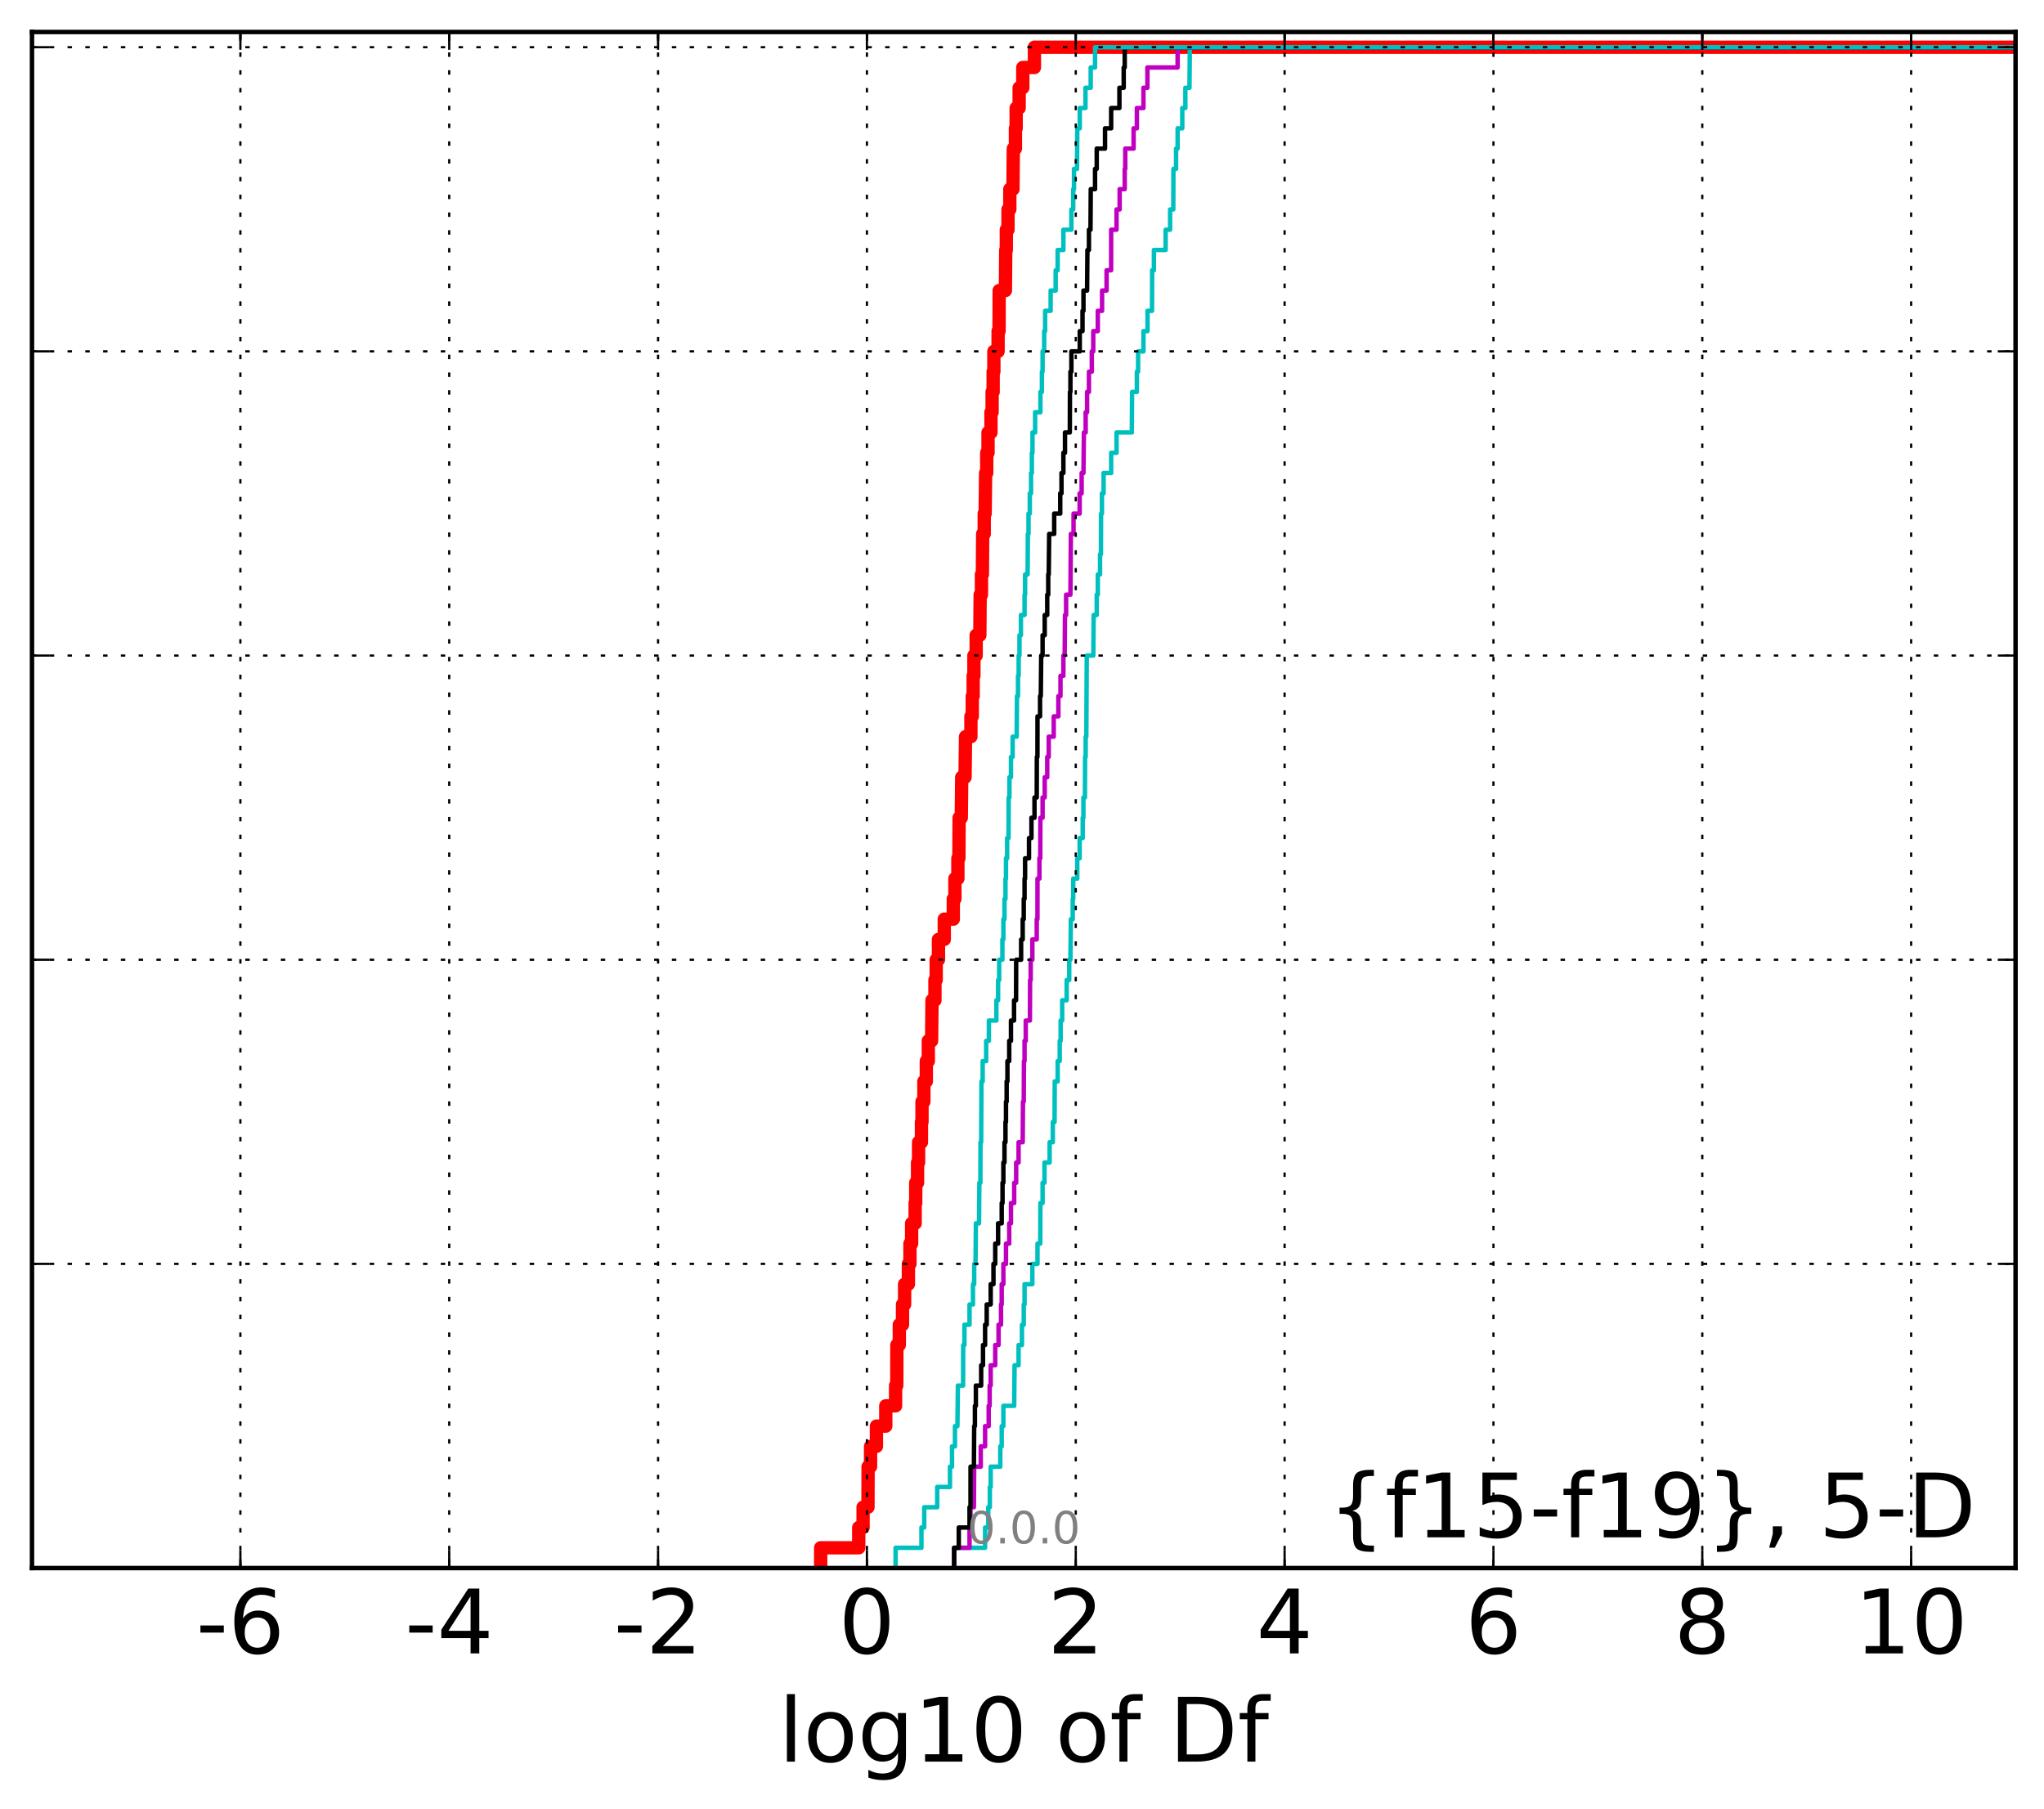 <?xml version="1.0" encoding="utf-8" standalone="no"?>
<!DOCTYPE svg PUBLIC "-//W3C//DTD SVG 1.1//EN"
  "http://www.w3.org/Graphics/SVG/1.1/DTD/svg11.dtd">
<!-- Created with matplotlib (http://matplotlib.org/) -->
<svg height="407pt" version="1.1" viewBox="0 0 460 407" width="460pt" xmlns="http://www.w3.org/2000/svg" xmlns:xlink="http://www.w3.org/1999/xlink">
 <defs>
  <style type="text/css">
*{stroke-linecap:butt;stroke-linejoin:round;stroke-miterlimit:100000;}
  </style>
 </defs>
 <g id="figure_1">
  <g id="patch_1">
   <path d="M 0 407.712 
L 460.8 407.712 
L 460.8 0 
L 0 0 
z
" style="fill:#ffffff;"/>
  </g>
  <g id="axes_1">
   <g id="patch_2">
    <path d="M 7.2 352.8 
L 453.6 352.8 
L 453.6 7.2 
L 7.2 7.2 
z
" style="fill:#ffffff;"/>
   </g>
   <g id="line2d_1">
    <path clip-path="url(#pda84a7d200)" d="M 184.692 352.8 
L 184.692 348.238 
L 193.257 348.238 
L 193.257 343.675 
L 194.235 343.675 
L 194.235 339.113 
L 195.334 339.113 
L 195.366 329.988 
L 195.919 329.988 
L 195.919 325.426 
L 197.239 325.426 
L 197.239 320.863 
L 199.344 320.863 
L 199.344 316.301 
L 201.551 316.301 
L 201.551 311.739 
L 201.819 311.739 
L 201.843 302.614 
L 202.387 302.614 
L 202.387 298.051 
L 203.111 298.051 
L 203.111 293.489 
L 203.581 293.489 
L 203.581 288.927 
L 204.434 288.927 
L 204.434 284.364 
L 204.783 284.364 
L 204.783 279.802 
L 205.159 279.802 
L 205.159 275.24 
L 205.951 275.24 
L 205.951 270.677 
L 206.082 270.677 
L 206.082 266.115 
L 206.495 266.115 
L 206.495 261.552 
L 206.727 261.552 
L 206.727 256.99 
L 207.369 256.99 
L 207.369 252.428 
L 207.498 252.428 
L 207.498 247.865 
L 207.917 247.865 
L 207.917 243.303 
L 208.467 243.303 
L 208.467 238.741 
L 208.916 238.741 
L 208.916 234.178 
L 209.659 234.178 
L 209.744 225.053 
L 210.41 225.053 
L 210.41 220.491 
L 210.689 220.491 
L 210.689 215.929 
L 211.201 215.929 
L 211.201 211.366 
L 212.506 211.366 
L 212.506 206.804 
L 214.54 206.804 
L 214.54 202.242 
L 214.901 202.242 
L 214.901 197.679 
L 215.571 197.679 
L 215.571 193.117 
L 215.798 193.117 
L 215.845 183.992 
L 216.338 183.992 
L 216.434 174.867 
L 217.183 174.867 
L 217.294 165.743 
L 218.505 165.743 
L 218.505 161.18 
L 218.808 161.18 
L 218.808 156.618 
L 219.009 156.618 
L 219.009 152.055 
L 219.178 152.055 
L 219.178 147.493 
L 219.685 147.493 
L 219.685 142.931 
L 220.511 142.931 
L 220.586 133.806 
L 220.877 133.806 
L 220.877 129.244 
L 221.085 129.244 
L 221.151 120.119 
L 221.499 120.119 
L 221.499 115.556 
L 221.707 115.556 
L 221.813 106.432 
L 222.06 106.432 
L 222.06 101.869 
L 222.356 101.869 
L 222.356 97.307 
L 223.013 97.307 
L 223.013 92.745 
L 223.272 92.745 
L 223.272 88.182 
L 223.507 88.182 
L 223.507 83.62 
L 223.669 83.62 
L 223.669 79.057 
L 224.621 79.057 
L 224.621 74.495 
L 224.839 74.495 
L 224.864 65.37 
L 226.262 65.37 
L 226.345 56.246 
L 226.47 56.246 
L 226.47 51.683 
L 226.848 51.683 
L 226.848 47.121 
L 227.257 47.121 
L 227.257 42.558 
L 227.965 42.558 
L 228.047 33.434 
L 228.518 33.434 
L 228.518 28.871 
L 228.684 28.871 
L 228.684 24.309 
L 229.359 24.309 
L 229.359 19.747 
L 230.179 19.747 
L 230.179 15.184 
L 232.798 15.184 
L 232.798 10.622 
L 232.798 10.622 
L 453.6 10.622 
L 453.6 10.622 
" style="fill:none;stroke:#ff0000;stroke-linecap:square;stroke-width:3.0;"/>
   </g>
   <g id="line2d_2">
    <path clip-path="url(#pda84a7d200)" d="M 214.728 352.8 
L 214.728 348.238 
L 221.695 348.238 
L 221.695 343.675 
L 222.405 343.675 
L 222.405 339.113 
L 222.761 339.113 
L 222.761 334.55 
L 222.955 334.55 
L 222.955 329.988 
L 225.114 329.988 
L 225.114 325.426 
L 225.434 325.426 
L 225.434 320.863 
L 225.809 320.863 
L 225.809 316.301 
L 228.242 316.301 
L 228.327 307.176 
L 229.231 307.176 
L 229.231 302.614 
L 229.986 302.614 
L 229.986 298.051 
L 230.394 298.051 
L 230.394 293.489 
L 230.574 293.489 
L 230.574 288.927 
L 232.33 288.927 
L 232.33 284.364 
L 233.487 284.364 
L 233.487 279.802 
L 234.111 279.802 
L 234.137 270.677 
L 234.634 270.677 
L 234.634 266.115 
L 235.062 266.115 
L 235.062 261.552 
L 236.218 261.552 
L 236.218 256.99 
L 236.936 256.99 
L 236.936 252.428 
L 237.329 252.428 
L 237.365 243.303 
L 238.028 243.303 
L 238.028 238.741 
L 238.488 238.741 
L 238.488 234.178 
L 238.696 234.178 
L 238.696 229.616 
L 239.041 229.616 
L 239.041 225.053 
L 240.055 225.053 
L 240.055 220.491 
L 240.626 220.491 
L 240.626 215.929 
L 240.899 215.929 
L 241.002 206.804 
L 241.418 206.804 
L 241.418 202.242 
L 241.531 202.242 
L 241.531 197.679 
L 242.436 197.679 
L 242.436 193.117 
L 242.973 193.117 
L 242.973 188.554 
L 243.664 188.554 
L 243.664 183.992 
L 243.818 183.992 
L 243.818 179.43 
L 244.163 179.43 
L 244.197 170.305 
L 244.328 170.305 
L 244.328 165.743 
L 244.477 165.743 
L 244.574 147.493 
L 246.053 147.493 
L 246.128 138.368 
L 246.815 138.368 
L 246.815 133.806 
L 247.059 133.806 
L 247.059 129.244 
L 247.562 129.244 
L 247.562 124.681 
L 247.764 124.681 
L 247.792 115.556 
L 247.993 115.556 
L 247.993 110.994 
L 248.364 110.994 
L 248.364 106.432 
L 250.065 106.432 
L 250.065 101.869 
L 251.278 101.869 
L 251.278 97.307 
L 254.712 97.307 
L 254.771 88.182 
L 255.85 88.182 
L 255.85 83.62 
L 256.128 83.62 
L 256.128 79.057 
L 257.332 79.057 
L 257.332 74.495 
L 258.25 74.495 
L 258.25 69.933 
L 259.262 69.933 
L 259.295 60.808 
L 259.683 60.808 
L 259.683 56.246 
L 262.325 56.246 
L 262.325 51.683 
L 263.332 51.683 
L 263.332 47.121 
L 264.044 47.121 
L 264.078 37.996 
L 264.671 37.996 
L 264.671 33.434 
L 265.024 33.434 
L 265.024 28.871 
L 266.068 28.871 
L 266.068 24.309 
L 266.767 24.309 
L 266.767 19.747 
L 267.688 19.747 
L 267.773 10.622 
L 267.773 10.622 
L 453.6 10.622 
L 453.6 10.622 
" style="fill:none;stroke:#00bfbf;stroke-linecap:square;"/>
   </g>
   <g id="line2d_3">
    <path clip-path="url(#pda84a7d200)" d="M 214.728 352.8 
L 214.728 348.238 
L 218.192 348.238 
L 218.192 343.675 
L 218.411 343.675 
L 218.411 339.113 
L 219.175 339.113 
L 219.241 329.988 
L 220.718 329.988 
L 220.718 325.426 
L 221.695 325.426 
L 221.695 320.863 
L 222.502 320.863 
L 222.502 316.301 
L 222.72 316.301 
L 222.72 311.739 
L 222.955 311.739 
L 222.955 307.176 
L 223.975 307.176 
L 223.975 302.614 
L 224.723 302.614 
L 224.723 298.051 
L 225.277 298.051 
L 225.277 293.489 
L 225.434 293.489 
L 225.434 288.927 
L 225.809 288.927 
L 225.809 284.364 
L 226.397 284.364 
L 226.397 279.802 
L 227.124 279.802 
L 227.124 275.24 
L 227.516 275.24 
L 227.516 270.677 
L 228.242 270.677 
L 228.242 266.115 
L 228.687 266.115 
L 228.687 261.552 
L 229.231 261.552 
L 229.231 256.99 
L 230.159 256.99 
L 230.219 247.865 
L 230.394 247.865 
L 230.436 238.741 
L 230.574 238.741 
L 230.574 234.178 
L 230.843 234.178 
L 230.843 229.616 
L 231.78 229.616 
L 231.817 220.491 
L 231.961 220.491 
L 231.961 215.929 
L 232.33 215.929 
L 232.33 211.366 
L 233.316 211.366 
L 233.316 206.804 
L 233.475 206.804 
L 233.487 197.679 
L 233.92 197.679 
L 233.92 193.117 
L 234.111 193.117 
L 234.137 183.992 
L 234.634 183.992 
L 234.634 179.43 
L 235.112 179.43 
L 235.112 174.867 
L 235.676 174.867 
L 235.676 170.305 
L 236.018 170.305 
L 236.018 165.743 
L 237.143 165.743 
L 237.143 161.18 
L 238.188 161.18 
L 238.188 156.618 
L 238.66 156.618 
L 238.66 152.055 
L 239.314 152.055 
L 239.314 147.493 
L 239.599 147.493 
L 239.676 138.368 
L 239.927 138.368 
L 239.927 133.806 
L 240.899 133.806 
L 241.002 120.119 
L 241.599 120.119 
L 241.599 115.556 
L 242.973 115.556 
L 242.973 110.994 
L 243.423 110.994 
L 243.423 106.432 
L 243.833 106.432 
L 243.934 97.307 
L 244.328 97.307 
L 244.328 92.745 
L 244.648 92.745 
L 244.648 88.182 
L 245.064 88.182 
L 245.064 83.62 
L 245.706 83.62 
L 245.706 79.057 
L 246.037 79.057 
L 246.037 74.495 
L 247.059 74.495 
L 247.059 69.933 
L 248.02 69.933 
L 248.02 65.37 
L 249.035 65.37 
L 249.035 60.808 
L 250.061 60.808 
L 250.065 51.683 
L 251.278 51.683 
L 251.278 47.121 
L 251.973 47.121 
L 251.973 42.558 
L 253.118 42.558 
L 253.118 37.996 
L 253.239 37.996 
L 253.239 33.434 
L 255.116 33.434 
L 255.116 28.871 
L 255.85 28.871 
L 255.85 24.309 
L 257.332 24.309 
L 257.332 19.747 
L 258.221 19.747 
L 258.221 15.184 
L 265.024 15.184 
L 265.024 10.622 
L 265.024 10.622 
L 453.6 10.622 
L 453.6 10.622 
" style="fill:none;stroke:#bf00bf;stroke-linecap:square;"/>
   </g>
   <g id="line2d_4">
    <path clip-path="url(#pda84a7d200)" d="M 214.728 352.8 
L 214.728 348.238 
L 215.77 348.238 
L 215.77 343.675 
L 218.192 343.675 
L 218.192 339.113 
L 218.411 339.113 
L 218.42 329.988 
L 219.175 329.988 
L 219.241 320.863 
L 219.405 320.863 
L 219.405 316.301 
L 219.619 316.301 
L 219.619 311.739 
L 220.809 311.739 
L 220.809 307.176 
L 221.223 307.176 
L 221.223 302.614 
L 221.695 302.614 
L 221.695 298.051 
L 222.058 298.051 
L 222.058 293.489 
L 222.955 293.489 
L 222.955 288.927 
L 223.579 288.927 
L 223.579 284.364 
L 223.975 284.364 
L 223.975 279.802 
L 224.621 279.802 
L 224.621 275.24 
L 225.434 275.24 
L 225.434 270.677 
L 225.62 270.677 
L 225.62 266.115 
L 225.809 266.115 
L 225.809 261.552 
L 226.059 261.552 
L 226.059 256.99 
L 226.281 256.99 
L 226.281 252.428 
L 226.397 252.428 
L 226.397 247.865 
L 226.544 247.865 
L 226.544 243.303 
L 226.722 243.303 
L 226.722 238.741 
L 227.124 238.741 
L 227.124 234.178 
L 227.516 234.178 
L 227.516 229.616 
L 228.208 229.616 
L 228.208 225.053 
L 228.663 225.053 
L 228.687 215.929 
L 229.802 215.929 
L 229.802 211.366 
L 230.159 211.366 
L 230.159 206.804 
L 230.394 206.804 
L 230.394 202.242 
L 230.574 202.242 
L 230.574 197.679 
L 230.694 197.679 
L 230.694 193.117 
L 231.573 193.117 
L 231.573 188.554 
L 232.128 188.554 
L 232.128 183.992 
L 232.81 183.992 
L 232.81 179.43 
L 233.316 179.43 
L 233.34 170.305 
L 233.475 170.305 
L 233.487 161.18 
L 234.063 161.18 
L 234.063 156.618 
L 234.231 156.618 
L 234.321 147.493 
L 234.634 147.493 
L 234.634 142.931 
L 235.112 142.931 
L 235.112 138.368 
L 235.676 138.368 
L 235.676 133.806 
L 235.904 133.806 
L 235.904 129.244 
L 236.018 129.244 
L 236.118 120.119 
L 237.246 120.119 
L 237.246 115.556 
L 238.603 115.556 
L 238.603 110.994 
L 238.889 110.994 
L 238.889 106.432 
L 239.314 106.432 
L 239.314 101.869 
L 239.676 101.869 
L 239.676 97.307 
L 240.761 97.307 
L 240.792 88.182 
L 240.9 88.182 
L 240.9 83.62 
L 241.113 83.62 
L 241.113 79.057 
L 243.001 79.057 
L 243.001 74.495 
L 243.62 74.495 
L 243.62 69.933 
L 243.833 69.933 
L 243.833 65.37 
L 244.648 65.37 
L 244.721 56.246 
L 245.064 56.246 
L 245.064 51.683 
L 245.416 51.683 
L 245.473 42.558 
L 246.438 42.558 
L 246.438 37.996 
L 246.816 37.996 
L 246.816 33.434 
L 248.687 33.434 
L 248.687 28.871 
L 250.065 28.871 
L 250.065 24.309 
L 251.922 24.309 
L 251.922 19.747 
L 252.888 19.747 
L 252.888 15.184 
L 253.118 15.184 
L 253.118 10.622 
L 253.118 10.622 
L 453.6 10.622 
L 453.6 10.622 
" style="fill:none;stroke:#000000;stroke-linecap:square;"/>
   </g>
   <g id="line2d_5">
    <path clip-path="url(#pda84a7d200)" d="M 201.551 352.8 
L 201.551 348.238 
L 207.368 348.238 
L 207.368 343.675 
L 207.995 343.675 
L 207.995 339.113 
L 210.917 339.113 
L 210.917 334.55 
L 213.791 334.55 
L 213.791 329.988 
L 214.248 329.988 
L 214.248 325.426 
L 214.911 325.426 
L 214.911 320.863 
L 215.467 320.863 
L 215.571 311.739 
L 216.743 311.739 
L 216.768 302.614 
L 217.047 302.614 
L 217.047 298.051 
L 218.192 298.051 
L 218.192 293.489 
L 218.964 293.489 
L 218.964 288.927 
L 219.241 288.927 
L 219.241 284.364 
L 219.542 284.364 
L 219.624 275.24 
L 220.328 275.24 
L 220.401 266.115 
L 220.638 266.115 
L 220.659 256.99 
L 220.809 256.99 
L 220.877 243.303 
L 221.151 243.303 
L 221.151 238.741 
L 221.935 238.741 
L 221.935 234.178 
L 222.548 234.178 
L 222.548 229.616 
L 224.236 229.616 
L 224.236 225.053 
L 224.621 225.053 
L 224.621 220.491 
L 224.864 220.491 
L 224.864 215.929 
L 225.587 215.929 
L 225.587 211.366 
L 225.811 211.366 
L 225.811 206.804 
L 226.059 206.804 
L 226.059 202.242 
L 226.281 202.242 
L 226.281 197.679 
L 226.397 197.679 
L 226.397 193.117 
L 226.653 193.117 
L 226.653 188.554 
L 226.974 188.554 
L 227.001 179.43 
L 227.17 179.43 
L 227.17 174.867 
L 227.516 174.867 
L 227.516 170.305 
L 227.894 170.305 
L 227.894 165.743 
L 228.801 165.743 
L 228.872 156.618 
L 229.102 156.618 
L 229.102 152.055 
L 229.25 152.055 
L 229.25 147.493 
L 229.433 147.493 
L 229.433 142.931 
L 229.755 142.931 
L 229.755 138.368 
L 230.574 138.368 
L 230.574 133.806 
L 230.694 133.806 
L 230.694 129.244 
L 231.263 129.244 
L 231.322 120.119 
L 231.465 120.119 
L 231.465 115.556 
L 231.755 115.556 
L 231.755 110.994 
L 232.038 110.994 
L 232.038 106.432 
L 232.218 106.432 
L 232.218 101.869 
L 232.359 101.869 
L 232.359 97.307 
L 232.953 97.307 
L 232.953 92.745 
L 234.143 92.745 
L 234.143 88.182 
L 234.479 88.182 
L 234.479 83.62 
L 234.634 83.62 
L 234.634 79.057 
L 234.99 79.057 
L 234.99 74.495 
L 235.205 74.495 
L 235.205 69.933 
L 236.445 69.933 
L 236.445 65.37 
L 237.577 65.37 
L 237.577 60.808 
L 238.022 60.808 
L 238.022 56.246 
L 239.314 56.246 
L 239.314 51.683 
L 241.113 51.683 
L 241.113 47.121 
L 241.529 47.121 
L 241.529 42.558 
L 241.701 42.558 
L 241.701 37.996 
L 242.38 37.996 
L 242.449 28.871 
L 243.002 28.871 
L 243.002 24.309 
L 244.285 24.309 
L 244.285 19.747 
L 245.461 19.747 
L 245.461 15.184 
L 246.438 15.184 
L 246.438 10.622 
L 246.438 10.622 
L 453.6 10.622 
L 453.6 10.622 
" style="fill:none;stroke:#00bfbf;stroke-linecap:square;"/>
   </g>
   <g id="patch_3">
    <path d="M 7.2 7.2 
L 453.6 7.2 
" style="fill:none;stroke:#000000;stroke-linecap:square;stroke-linejoin:miter;"/>
   </g>
   <g id="patch_4">
    <path d="M 453.6 352.8 
L 453.6 7.2 
" style="fill:none;stroke:#000000;stroke-linecap:square;stroke-linejoin:miter;"/>
   </g>
   <g id="patch_5">
    <path d="M 7.2 352.8 
L 453.6 352.8 
" style="fill:none;stroke:#000000;stroke-linecap:square;stroke-linejoin:miter;"/>
   </g>
   <g id="patch_6">
    <path d="M 7.2 352.8 
L 7.2 7.2 
" style="fill:none;stroke:#000000;stroke-linecap:square;stroke-linejoin:miter;"/>
   </g>
   <g id="matplotlib.axis_1">
    <g id="xtick_1"/>
    <g id="xtick_2">
     <g id="line2d_6">
      <path clip-path="url(#pda84a7d200)" d="M 54.099 352.8 
L 54.099 7.2 
" style="fill:none;stroke:#000000;stroke-dasharray:1,3;stroke-dashoffset:0.0;stroke-width:0.5;"/>
     </g>
     <g id="line2d_7">
      <defs>
       <path d="M 0 0 
L 0 -4 
" id="m826082dc58" style="stroke:#000000;stroke-width:0.5;"/>
      </defs>
      <g>
       <use style="stroke:#000000;stroke-width:0.5;" x="54.099" xlink:href="#m826082dc58" y="352.8"/>
      </g>
     </g>
     <g id="line2d_8">
      <defs>
       <path d="M 0 0 
L 0 4 
" id="m72855a82de" style="stroke:#000000;stroke-width:0.5;"/>
      </defs>
      <g>
       <use style="stroke:#000000;stroke-width:0.5;" x="54.099" xlink:href="#m72855a82de" y="7.2"/>
      </g>
     </g>
     <g id="text_1">
      <!-- -6 -->
      <defs>
       <path d="M 33.016 40.375 
Q 26.375 40.375 22.484 35.828 
Q 18.609 31.297 18.609 23.391 
Q 18.609 15.531 22.484 10.953 
Q 26.375 6.391 33.016 6.391 
Q 39.656 6.391 43.531 10.953 
Q 47.406 15.531 47.406 23.391 
Q 47.406 31.297 43.531 35.828 
Q 39.656 40.375 33.016 40.375 
M 52.594 71.297 
L 52.594 62.312 
Q 48.875 64.062 45.094 64.984 
Q 41.312 65.922 37.594 65.922 
Q 27.828 65.922 22.672 59.328 
Q 17.531 52.734 16.797 39.406 
Q 19.672 43.656 24.016 45.922 
Q 28.375 48.188 33.594 48.188 
Q 44.578 48.188 50.953 41.516 
Q 57.328 34.859 57.328 23.391 
Q 57.328 12.156 50.688 5.359 
Q 44.047 -1.422 33.016 -1.422 
Q 20.359 -1.422 13.672 8.266 
Q 6.984 17.969 6.984 36.375 
Q 6.984 53.656 15.188 63.938 
Q 23.391 74.219 37.203 74.219 
Q 40.922 74.219 44.703 73.484 
Q 48.484 72.75 52.594 71.297 
" id="BitstreamVeraSans-Roman-36"/>
       <path d="M 4.891 31.391 
L 31.203 31.391 
L 31.203 23.391 
L 4.891 23.391 
z
" id="BitstreamVeraSans-Roman-2d"/>
      </defs>
      <g transform="translate(44.128 371.997)scale(0.2 -0.2)">
       <use xlink:href="#BitstreamVeraSans-Roman-2d"/>
       <use x="36.084" xlink:href="#BitstreamVeraSans-Roman-36"/>
      </g>
     </g>
    </g>
    <g id="xtick_3">
     <g id="line2d_9">
      <path clip-path="url(#pda84a7d200)" d="M 101.099 352.8 
L 101.099 7.2 
" style="fill:none;stroke:#000000;stroke-dasharray:1,3;stroke-dashoffset:0.0;stroke-width:0.5;"/>
     </g>
     <g id="line2d_10">
      <g>
       <use style="stroke:#000000;stroke-width:0.5;" x="101.099" xlink:href="#m826082dc58" y="352.8"/>
      </g>
     </g>
     <g id="line2d_11">
      <g>
       <use style="stroke:#000000;stroke-width:0.5;" x="101.099" xlink:href="#m72855a82de" y="7.2"/>
      </g>
     </g>
     <g id="text_2">
      <!-- -4 -->
      <defs>
       <path d="M 37.797 64.312 
L 12.891 25.391 
L 37.797 25.391 
z
M 35.203 72.906 
L 47.609 72.906 
L 47.609 25.391 
L 58.016 25.391 
L 58.016 17.188 
L 47.609 17.188 
L 47.609 0 
L 37.797 0 
L 37.797 17.188 
L 4.891 17.188 
L 4.891 26.703 
z
" id="BitstreamVeraSans-Roman-34"/>
      </defs>
      <g transform="translate(91.128 371.997)scale(0.2 -0.2)">
       <use xlink:href="#BitstreamVeraSans-Roman-2d"/>
       <use x="36.084" xlink:href="#BitstreamVeraSans-Roman-34"/>
      </g>
     </g>
    </g>
    <g id="xtick_4">
     <g id="line2d_12">
      <path clip-path="url(#pda84a7d200)" d="M 148.099 352.8 
L 148.099 7.2 
" style="fill:none;stroke:#000000;stroke-dasharray:1,3;stroke-dashoffset:0.0;stroke-width:0.5;"/>
     </g>
     <g id="line2d_13">
      <g>
       <use style="stroke:#000000;stroke-width:0.5;" x="148.099" xlink:href="#m826082dc58" y="352.8"/>
      </g>
     </g>
     <g id="line2d_14">
      <g>
       <use style="stroke:#000000;stroke-width:0.5;" x="148.099" xlink:href="#m72855a82de" y="7.2"/>
      </g>
     </g>
     <g id="text_3">
      <!-- -2 -->
      <defs>
       <path d="M 19.188 8.297 
L 53.609 8.297 
L 53.609 0 
L 7.328 0 
L 7.328 8.297 
Q 12.938 14.109 22.625 23.891 
Q 32.328 33.688 34.812 36.531 
Q 39.547 41.844 41.422 45.531 
Q 43.312 49.219 43.312 52.781 
Q 43.312 58.594 39.234 62.25 
Q 35.156 65.922 28.609 65.922 
Q 23.969 65.922 18.812 64.312 
Q 13.672 62.703 7.812 59.422 
L 7.812 69.391 
Q 13.766 71.781 18.938 73 
Q 24.125 74.219 28.422 74.219 
Q 39.75 74.219 46.484 68.547 
Q 53.219 62.891 53.219 53.422 
Q 53.219 48.922 51.531 44.891 
Q 49.859 40.875 45.406 35.406 
Q 44.188 33.984 37.641 27.219 
Q 31.109 20.453 19.188 8.297 
" id="BitstreamVeraSans-Roman-32"/>
      </defs>
      <g transform="translate(138.129 371.997)scale(0.2 -0.2)">
       <use xlink:href="#BitstreamVeraSans-Roman-2d"/>
       <use x="36.084" xlink:href="#BitstreamVeraSans-Roman-32"/>
      </g>
     </g>
    </g>
    <g id="xtick_5">
     <g id="line2d_15">
      <path clip-path="url(#pda84a7d200)" d="M 195.099 352.8 
L 195.099 7.2 
" style="fill:none;stroke:#000000;stroke-dasharray:1,3;stroke-dashoffset:0.0;stroke-width:0.5;"/>
     </g>
     <g id="line2d_16">
      <g>
       <use style="stroke:#000000;stroke-width:0.5;" x="195.099" xlink:href="#m826082dc58" y="352.8"/>
      </g>
     </g>
     <g id="line2d_17">
      <g>
       <use style="stroke:#000000;stroke-width:0.5;" x="195.099" xlink:href="#m72855a82de" y="7.2"/>
      </g>
     </g>
     <g id="text_4">
      <!-- 0 -->
      <defs>
       <path d="M 31.781 66.406 
Q 24.172 66.406 20.328 58.906 
Q 16.5 51.422 16.5 36.375 
Q 16.5 21.391 20.328 13.891 
Q 24.172 6.391 31.781 6.391 
Q 39.453 6.391 43.281 13.891 
Q 47.125 21.391 47.125 36.375 
Q 47.125 51.422 43.281 58.906 
Q 39.453 66.406 31.781 66.406 
M 31.781 74.219 
Q 44.047 74.219 50.516 64.516 
Q 56.984 54.828 56.984 36.375 
Q 56.984 17.969 50.516 8.266 
Q 44.047 -1.422 31.781 -1.422 
Q 19.531 -1.422 13.062 8.266 
Q 6.594 17.969 6.594 36.375 
Q 6.594 54.828 13.062 64.516 
Q 19.531 74.219 31.781 74.219 
" id="BitstreamVeraSans-Roman-30"/>
      </defs>
      <g transform="translate(188.737 371.997)scale(0.2 -0.2)">
       <use xlink:href="#BitstreamVeraSans-Roman-30"/>
      </g>
     </g>
    </g>
    <g id="xtick_6">
     <g id="line2d_18">
      <path clip-path="url(#pda84a7d200)" d="M 242.099 352.8 
L 242.099 7.2 
" style="fill:none;stroke:#000000;stroke-dasharray:1,3;stroke-dashoffset:0.0;stroke-width:0.5;"/>
     </g>
     <g id="line2d_19">
      <g>
       <use style="stroke:#000000;stroke-width:0.5;" x="242.099" xlink:href="#m826082dc58" y="352.8"/>
      </g>
     </g>
     <g id="line2d_20">
      <g>
       <use style="stroke:#000000;stroke-width:0.5;" x="242.099" xlink:href="#m72855a82de" y="7.2"/>
      </g>
     </g>
     <g id="text_5">
      <!-- 2 -->
      <g transform="translate(235.737 371.997)scale(0.2 -0.2)">
       <use xlink:href="#BitstreamVeraSans-Roman-32"/>
      </g>
     </g>
    </g>
    <g id="xtick_7">
     <g id="line2d_21">
      <path clip-path="url(#pda84a7d200)" d="M 289.099 352.8 
L 289.099 7.2 
" style="fill:none;stroke:#000000;stroke-dasharray:1,3;stroke-dashoffset:0.0;stroke-width:0.5;"/>
     </g>
     <g id="line2d_22">
      <g>
       <use style="stroke:#000000;stroke-width:0.5;" x="289.099" xlink:href="#m826082dc58" y="352.8"/>
      </g>
     </g>
     <g id="line2d_23">
      <g>
       <use style="stroke:#000000;stroke-width:0.5;" x="289.099" xlink:href="#m72855a82de" y="7.2"/>
      </g>
     </g>
     <g id="text_6">
      <!-- 4 -->
      <g transform="translate(282.737 371.997)scale(0.2 -0.2)">
       <use xlink:href="#BitstreamVeraSans-Roman-34"/>
      </g>
     </g>
    </g>
    <g id="xtick_8">
     <g id="line2d_24">
      <path clip-path="url(#pda84a7d200)" d="M 336.1 352.8 
L 336.1 7.2 
" style="fill:none;stroke:#000000;stroke-dasharray:1,3;stroke-dashoffset:0.0;stroke-width:0.5;"/>
     </g>
     <g id="line2d_25">
      <g>
       <use style="stroke:#000000;stroke-width:0.5;" x="336.1" xlink:href="#m826082dc58" y="352.8"/>
      </g>
     </g>
     <g id="line2d_26">
      <g>
       <use style="stroke:#000000;stroke-width:0.5;" x="336.1" xlink:href="#m72855a82de" y="7.2"/>
      </g>
     </g>
     <g id="text_7">
      <!-- 6 -->
      <g transform="translate(329.737 371.997)scale(0.2 -0.2)">
       <use xlink:href="#BitstreamVeraSans-Roman-36"/>
      </g>
     </g>
    </g>
    <g id="xtick_9">
     <g id="line2d_27">
      <path clip-path="url(#pda84a7d200)" d="M 383.1 352.8 
L 383.1 7.2 
" style="fill:none;stroke:#000000;stroke-dasharray:1,3;stroke-dashoffset:0.0;stroke-width:0.5;"/>
     </g>
     <g id="line2d_28">
      <g>
       <use style="stroke:#000000;stroke-width:0.5;" x="383.1" xlink:href="#m826082dc58" y="352.8"/>
      </g>
     </g>
     <g id="line2d_29">
      <g>
       <use style="stroke:#000000;stroke-width:0.5;" x="383.1" xlink:href="#m72855a82de" y="7.2"/>
      </g>
     </g>
     <g id="text_8">
      <!-- 8 -->
      <defs>
       <path d="M 31.781 34.625 
Q 24.75 34.625 20.719 30.859 
Q 16.703 27.094 16.703 20.516 
Q 16.703 13.922 20.719 10.156 
Q 24.75 6.391 31.781 6.391 
Q 38.812 6.391 42.859 10.172 
Q 46.922 13.969 46.922 20.516 
Q 46.922 27.094 42.891 30.859 
Q 38.875 34.625 31.781 34.625 
M 21.922 38.812 
Q 15.578 40.375 12.031 44.719 
Q 8.5 49.078 8.5 55.328 
Q 8.5 64.062 14.719 69.141 
Q 20.953 74.219 31.781 74.219 
Q 42.672 74.219 48.875 69.141 
Q 55.078 64.062 55.078 55.328 
Q 55.078 49.078 51.531 44.719 
Q 48 40.375 41.703 38.812 
Q 48.828 37.156 52.797 32.312 
Q 56.781 27.484 56.781 20.516 
Q 56.781 9.906 50.312 4.234 
Q 43.844 -1.422 31.781 -1.422 
Q 19.734 -1.422 13.25 4.234 
Q 6.781 9.906 6.781 20.516 
Q 6.781 27.484 10.781 32.312 
Q 14.797 37.156 21.922 38.812 
M 18.312 54.391 
Q 18.312 48.734 21.844 45.562 
Q 25.391 42.391 31.781 42.391 
Q 38.141 42.391 41.719 45.562 
Q 45.312 48.734 45.312 54.391 
Q 45.312 60.062 41.719 63.234 
Q 38.141 66.406 31.781 66.406 
Q 25.391 66.406 21.844 63.234 
Q 18.312 60.062 18.312 54.391 
" id="BitstreamVeraSans-Roman-38"/>
      </defs>
      <g transform="translate(376.737 371.997)scale(0.2 -0.2)">
       <use xlink:href="#BitstreamVeraSans-Roman-38"/>
      </g>
     </g>
    </g>
    <g id="xtick_10">
     <g id="line2d_30">
      <path clip-path="url(#pda84a7d200)" d="M 430.1 352.8 
L 430.1 7.2 
" style="fill:none;stroke:#000000;stroke-dasharray:1,3;stroke-dashoffset:0.0;stroke-width:0.5;"/>
     </g>
     <g id="line2d_31">
      <g>
       <use style="stroke:#000000;stroke-width:0.5;" x="430.1" xlink:href="#m826082dc58" y="352.8"/>
      </g>
     </g>
     <g id="line2d_32">
      <g>
       <use style="stroke:#000000;stroke-width:0.5;" x="430.1" xlink:href="#m72855a82de" y="7.2"/>
      </g>
     </g>
     <g id="text_9">
      <!-- 10 -->
      <defs>
       <path d="M 12.406 8.297 
L 28.516 8.297 
L 28.516 63.922 
L 10.984 60.406 
L 10.984 69.391 
L 28.422 72.906 
L 38.281 72.906 
L 38.281 8.297 
L 54.391 8.297 
L 54.391 0 
L 12.406 0 
z
" id="BitstreamVeraSans-Roman-31"/>
      </defs>
      <g transform="translate(417.375 371.997)scale(0.2 -0.2)">
       <use xlink:href="#BitstreamVeraSans-Roman-31"/>
       <use x="63.623" xlink:href="#BitstreamVeraSans-Roman-30"/>
      </g>
     </g>
    </g>
    <g id="xtick_11"/>
    <g id="xtick_12">
     <g id="line2d_33">
      <defs>
       <path d="M 0 0 
L 0 -2 
" id="m4c5357a9c8" style="stroke:#000000;stroke-width:0.5;"/>
      </defs>
      <g>
       <use style="stroke:#000000;stroke-width:0.5;" x="54.099" xlink:href="#m4c5357a9c8" y="352.8"/>
      </g>
     </g>
     <g id="line2d_34">
      <defs>
       <path d="M 0 0 
L 0 2 
" id="m97b15769cd" style="stroke:#000000;stroke-width:0.5;"/>
      </defs>
      <g>
       <use style="stroke:#000000;stroke-width:0.5;" x="54.099" xlink:href="#m97b15769cd" y="7.2"/>
      </g>
     </g>
    </g>
    <g id="xtick_13">
     <g id="line2d_35">
      <g>
       <use style="stroke:#000000;stroke-width:0.5;" x="101.099" xlink:href="#m4c5357a9c8" y="352.8"/>
      </g>
     </g>
     <g id="line2d_36">
      <g>
       <use style="stroke:#000000;stroke-width:0.5;" x="101.099" xlink:href="#m97b15769cd" y="7.2"/>
      </g>
     </g>
    </g>
    <g id="xtick_14">
     <g id="line2d_37">
      <g>
       <use style="stroke:#000000;stroke-width:0.5;" x="148.099" xlink:href="#m4c5357a9c8" y="352.8"/>
      </g>
     </g>
     <g id="line2d_38">
      <g>
       <use style="stroke:#000000;stroke-width:0.5;" x="148.099" xlink:href="#m97b15769cd" y="7.2"/>
      </g>
     </g>
    </g>
    <g id="xtick_15">
     <g id="line2d_39">
      <g>
       <use style="stroke:#000000;stroke-width:0.5;" x="195.099" xlink:href="#m4c5357a9c8" y="352.8"/>
      </g>
     </g>
     <g id="line2d_40">
      <g>
       <use style="stroke:#000000;stroke-width:0.5;" x="195.099" xlink:href="#m97b15769cd" y="7.2"/>
      </g>
     </g>
    </g>
    <g id="xtick_16">
     <g id="line2d_41">
      <g>
       <use style="stroke:#000000;stroke-width:0.5;" x="242.099" xlink:href="#m4c5357a9c8" y="352.8"/>
      </g>
     </g>
     <g id="line2d_42">
      <g>
       <use style="stroke:#000000;stroke-width:0.5;" x="242.099" xlink:href="#m97b15769cd" y="7.2"/>
      </g>
     </g>
    </g>
    <g id="xtick_17">
     <g id="line2d_43">
      <g>
       <use style="stroke:#000000;stroke-width:0.5;" x="289.099" xlink:href="#m4c5357a9c8" y="352.8"/>
      </g>
     </g>
     <g id="line2d_44">
      <g>
       <use style="stroke:#000000;stroke-width:0.5;" x="289.099" xlink:href="#m97b15769cd" y="7.2"/>
      </g>
     </g>
    </g>
    <g id="xtick_18">
     <g id="line2d_45">
      <g>
       <use style="stroke:#000000;stroke-width:0.5;" x="336.1" xlink:href="#m4c5357a9c8" y="352.8"/>
      </g>
     </g>
     <g id="line2d_46">
      <g>
       <use style="stroke:#000000;stroke-width:0.5;" x="336.1" xlink:href="#m97b15769cd" y="7.2"/>
      </g>
     </g>
    </g>
    <g id="xtick_19">
     <g id="line2d_47">
      <g>
       <use style="stroke:#000000;stroke-width:0.5;" x="383.1" xlink:href="#m4c5357a9c8" y="352.8"/>
      </g>
     </g>
     <g id="line2d_48">
      <g>
       <use style="stroke:#000000;stroke-width:0.5;" x="383.1" xlink:href="#m97b15769cd" y="7.2"/>
      </g>
     </g>
    </g>
    <g id="xtick_20">
     <g id="line2d_49">
      <g>
       <use style="stroke:#000000;stroke-width:0.5;" x="430.1" xlink:href="#m4c5357a9c8" y="352.8"/>
      </g>
     </g>
     <g id="line2d_50">
      <g>
       <use style="stroke:#000000;stroke-width:0.5;" x="430.1" xlink:href="#m97b15769cd" y="7.2"/>
      </g>
     </g>
    </g>
    <g id="text_10">
     <!-- log10 of Df -->
     <defs>
      <path id="BitstreamVeraSans-Roman-20"/>
      <path d="M 30.609 48.391 
Q 23.391 48.391 19.188 42.75 
Q 14.984 37.109 14.984 27.297 
Q 14.984 17.484 19.156 11.844 
Q 23.344 6.203 30.609 6.203 
Q 37.797 6.203 41.984 11.859 
Q 46.188 17.531 46.188 27.297 
Q 46.188 37.016 41.984 42.703 
Q 37.797 48.391 30.609 48.391 
M 30.609 56 
Q 42.328 56 49.016 48.375 
Q 55.719 40.766 55.719 27.297 
Q 55.719 13.875 49.016 6.219 
Q 42.328 -1.422 30.609 -1.422 
Q 18.844 -1.422 12.172 6.219 
Q 5.516 13.875 5.516 27.297 
Q 5.516 40.766 12.172 48.375 
Q 18.844 56 30.609 56 
" id="BitstreamVeraSans-Roman-6f"/>
      <path d="M 9.422 75.984 
L 18.406 75.984 
L 18.406 0 
L 9.422 0 
z
" id="BitstreamVeraSans-Roman-6c"/>
      <path d="M 19.672 64.797 
L 19.672 8.109 
L 31.594 8.109 
Q 46.688 8.109 53.688 14.938 
Q 60.688 21.781 60.688 36.531 
Q 60.688 51.172 53.688 57.984 
Q 46.688 64.797 31.594 64.797 
z
M 9.812 72.906 
L 30.078 72.906 
Q 51.266 72.906 61.172 64.094 
Q 71.094 55.281 71.094 36.531 
Q 71.094 17.672 61.125 8.828 
Q 51.172 0 30.078 0 
L 9.812 0 
z
" id="BitstreamVeraSans-Roman-44"/>
      <path d="M 45.406 27.984 
Q 45.406 37.75 41.375 43.109 
Q 37.359 48.484 30.078 48.484 
Q 22.859 48.484 18.828 43.109 
Q 14.797 37.75 14.797 27.984 
Q 14.797 18.266 18.828 12.891 
Q 22.859 7.516 30.078 7.516 
Q 37.359 7.516 41.375 12.891 
Q 45.406 18.266 45.406 27.984 
M 54.391 6.781 
Q 54.391 -7.172 48.188 -13.984 
Q 42 -20.797 29.203 -20.797 
Q 24.469 -20.797 20.266 -20.094 
Q 16.062 -19.391 12.109 -17.922 
L 12.109 -9.188 
Q 16.062 -11.328 19.922 -12.344 
Q 23.781 -13.375 27.781 -13.375 
Q 36.625 -13.375 41.016 -8.766 
Q 45.406 -4.156 45.406 5.172 
L 45.406 9.625 
Q 42.625 4.781 38.281 2.391 
Q 33.938 0 27.875 0 
Q 17.828 0 11.672 7.656 
Q 5.516 15.328 5.516 27.984 
Q 5.516 40.672 11.672 48.328 
Q 17.828 56 27.875 56 
Q 33.938 56 38.281 53.609 
Q 42.625 51.219 45.406 46.391 
L 45.406 54.688 
L 54.391 54.688 
z
" id="BitstreamVeraSans-Roman-67"/>
      <path d="M 37.109 75.984 
L 37.109 68.5 
L 28.516 68.5 
Q 23.688 68.5 21.797 66.547 
Q 19.922 64.594 19.922 59.516 
L 19.922 54.688 
L 34.719 54.688 
L 34.719 47.703 
L 19.922 47.703 
L 19.922 0 
L 10.891 0 
L 10.891 47.703 
L 2.297 47.703 
L 2.297 54.688 
L 10.891 54.688 
L 10.891 58.5 
Q 10.891 67.625 15.141 71.797 
Q 19.391 75.984 28.609 75.984 
z
" id="BitstreamVeraSans-Roman-66"/>
     </defs>
     <g transform="translate(175.214 396.353)scale(0.2 -0.2)">
      <use xlink:href="#BitstreamVeraSans-Roman-6c"/>
      <use x="27.783" xlink:href="#BitstreamVeraSans-Roman-6f"/>
      <use x="88.965" xlink:href="#BitstreamVeraSans-Roman-67"/>
      <use x="152.441" xlink:href="#BitstreamVeraSans-Roman-31"/>
      <use x="216.064" xlink:href="#BitstreamVeraSans-Roman-30"/>
      <use x="279.688" xlink:href="#BitstreamVeraSans-Roman-20"/>
      <use x="311.475" xlink:href="#BitstreamVeraSans-Roman-6f"/>
      <use x="372.656" xlink:href="#BitstreamVeraSans-Roman-66"/>
      <use x="407.861" xlink:href="#BitstreamVeraSans-Roman-20"/>
      <use x="439.648" xlink:href="#BitstreamVeraSans-Roman-44"/>
      <use x="516.65" xlink:href="#BitstreamVeraSans-Roman-66"/>
     </g>
    </g>
   </g>
   <g id="matplotlib.axis_2">
    <g id="ytick_1">
     <g id="line2d_51">
      <path clip-path="url(#pda84a7d200)" d="M 7.2 352.8 
L 453.6 352.8 
" style="fill:none;stroke:#000000;stroke-dasharray:1,3;stroke-dashoffset:0.0;stroke-width:0.5;"/>
     </g>
     <g id="line2d_52">
      <defs>
       <path d="M 0 0 
L 4 0 
" id="mf4bf84c79a" style="stroke:#000000;stroke-width:0.5;"/>
      </defs>
      <g>
       <use style="stroke:#000000;stroke-width:0.5;" x="7.2" xlink:href="#mf4bf84c79a" y="352.8"/>
      </g>
     </g>
     <g id="line2d_53">
      <defs>
       <path d="M 0 0 
L -4 0 
" id="m0319a1c7f7" style="stroke:#000000;stroke-width:0.5;"/>
      </defs>
      <g>
       <use style="stroke:#000000;stroke-width:0.5;" x="453.6" xlink:href="#m0319a1c7f7" y="352.8"/>
      </g>
     </g>
    </g>
    <g id="ytick_2">
     <g id="line2d_54">
      <path clip-path="url(#pda84a7d200)" d="M 7.2 284.364 
L 453.6 284.364 
" style="fill:none;stroke:#000000;stroke-dasharray:1,3;stroke-dashoffset:0.0;stroke-width:0.5;"/>
     </g>
     <g id="line2d_55">
      <g>
       <use style="stroke:#000000;stroke-width:0.5;" x="7.2" xlink:href="#mf4bf84c79a" y="284.364"/>
      </g>
     </g>
     <g id="line2d_56">
      <g>
       <use style="stroke:#000000;stroke-width:0.5;" x="453.6" xlink:href="#m0319a1c7f7" y="284.364"/>
      </g>
     </g>
    </g>
    <g id="ytick_3">
     <g id="line2d_57">
      <path clip-path="url(#pda84a7d200)" d="M 7.2 215.929 
L 453.6 215.929 
" style="fill:none;stroke:#000000;stroke-dasharray:1,3;stroke-dashoffset:0.0;stroke-width:0.5;"/>
     </g>
     <g id="line2d_58">
      <g>
       <use style="stroke:#000000;stroke-width:0.5;" x="7.2" xlink:href="#mf4bf84c79a" y="215.929"/>
      </g>
     </g>
     <g id="line2d_59">
      <g>
       <use style="stroke:#000000;stroke-width:0.5;" x="453.6" xlink:href="#m0319a1c7f7" y="215.929"/>
      </g>
     </g>
    </g>
    <g id="ytick_4">
     <g id="line2d_60">
      <path clip-path="url(#pda84a7d200)" d="M 7.2 147.493 
L 453.6 147.493 
" style="fill:none;stroke:#000000;stroke-dasharray:1,3;stroke-dashoffset:0.0;stroke-width:0.5;"/>
     </g>
     <g id="line2d_61">
      <g>
       <use style="stroke:#000000;stroke-width:0.5;" x="7.2" xlink:href="#mf4bf84c79a" y="147.493"/>
      </g>
     </g>
     <g id="line2d_62">
      <g>
       <use style="stroke:#000000;stroke-width:0.5;" x="453.6" xlink:href="#m0319a1c7f7" y="147.493"/>
      </g>
     </g>
    </g>
    <g id="ytick_5">
     <g id="line2d_63">
      <path clip-path="url(#pda84a7d200)" d="M 7.2 79.057 
L 453.6 79.057 
" style="fill:none;stroke:#000000;stroke-dasharray:1,3;stroke-dashoffset:0.0;stroke-width:0.5;"/>
     </g>
     <g id="line2d_64">
      <g>
       <use style="stroke:#000000;stroke-width:0.5;" x="7.2" xlink:href="#mf4bf84c79a" y="79.057"/>
      </g>
     </g>
     <g id="line2d_65">
      <g>
       <use style="stroke:#000000;stroke-width:0.5;" x="453.6" xlink:href="#m0319a1c7f7" y="79.057"/>
      </g>
     </g>
    </g>
    <g id="ytick_6">
     <g id="line2d_66">
      <path clip-path="url(#pda84a7d200)" d="M 7.2 10.622 
L 453.6 10.622 
" style="fill:none;stroke:#000000;stroke-dasharray:1,3;stroke-dashoffset:0.0;stroke-width:0.5;"/>
     </g>
     <g id="line2d_67">
      <g>
       <use style="stroke:#000000;stroke-width:0.5;" x="7.2" xlink:href="#mf4bf84c79a" y="10.622"/>
      </g>
     </g>
     <g id="line2d_68">
      <g>
       <use style="stroke:#000000;stroke-width:0.5;" x="453.6" xlink:href="#m0319a1c7f7" y="10.622"/>
      </g>
     </g>
    </g>
   </g>
   <g id="text_11">
    <!-- {f15-f19}, 5-D -->
    <defs>
     <path d="M 12.5 -9.281 
L 15.922 -9.281 
Q 22.75 -9.281 24.828 -7.172 
Q 26.906 -5.078 26.906 1.906 
L 26.906 14.016 
Q 26.906 21.625 29.094 25.094 
Q 31.297 28.562 36.719 29.891 
Q 31.297 31.109 29.094 34.562 
Q 26.906 38.031 26.906 45.703 
L 26.906 57.812 
Q 26.906 64.75 24.828 66.875 
Q 22.75 69 15.922 69 
L 12.5 69 
L 12.5 75.984 
L 15.578 75.984 
Q 27.734 75.984 31.812 72.391 
Q 35.891 68.797 35.891 58.016 
L 35.891 46.297 
Q 35.891 39.016 38.516 36.203 
Q 41.156 33.406 48.094 33.406 
L 51.125 33.406 
L 51.125 26.422 
L 48.094 26.422 
Q 41.156 26.422 38.516 23.578 
Q 35.891 20.75 35.891 13.375 
L 35.891 1.703 
Q 35.891 -9.078 31.812 -12.688 
Q 27.734 -16.312 15.578 -16.312 
L 12.5 -16.312 
z
" id="BitstreamVeraSans-Roman-7d"/>
     <path d="M 10.984 1.516 
L 10.984 10.5 
Q 14.703 8.734 18.5 7.812 
Q 22.312 6.891 25.984 6.891 
Q 35.75 6.891 40.891 13.453 
Q 46.047 20.016 46.781 33.406 
Q 43.953 29.203 39.594 26.953 
Q 35.25 24.703 29.984 24.703 
Q 19.047 24.703 12.672 31.312 
Q 6.297 37.938 6.297 49.422 
Q 6.297 60.641 12.938 67.422 
Q 19.578 74.219 30.609 74.219 
Q 43.266 74.219 49.922 64.516 
Q 56.594 54.828 56.594 36.375 
Q 56.594 19.141 48.406 8.859 
Q 40.234 -1.422 26.422 -1.422 
Q 22.703 -1.422 18.891 -0.688 
Q 15.094 0.047 10.984 1.516 
M 30.609 32.422 
Q 37.25 32.422 41.125 36.953 
Q 45.016 41.5 45.016 49.422 
Q 45.016 57.281 41.125 61.844 
Q 37.25 66.406 30.609 66.406 
Q 23.969 66.406 20.094 61.844 
Q 16.219 57.281 16.219 49.422 
Q 16.219 41.5 20.094 36.953 
Q 23.969 32.422 30.609 32.422 
" id="BitstreamVeraSans-Roman-39"/>
     <path d="M 51.125 -9.281 
L 51.125 -16.312 
L 48.094 -16.312 
Q 35.938 -16.312 31.812 -12.688 
Q 27.688 -9.078 27.688 1.703 
L 27.688 13.375 
Q 27.688 20.75 25.047 23.578 
Q 22.406 26.422 15.484 26.422 
L 12.5 26.422 
L 12.5 33.406 
L 15.484 33.406 
Q 22.469 33.406 25.078 36.203 
Q 27.688 39.016 27.688 46.297 
L 27.688 58.016 
Q 27.688 68.797 31.812 72.391 
Q 35.938 75.984 48.094 75.984 
L 51.125 75.984 
L 51.125 69 
L 47.797 69 
Q 40.922 69 38.812 66.844 
Q 36.719 64.703 36.719 57.812 
L 36.719 45.703 
Q 36.719 38.031 34.5 34.562 
Q 32.281 31.109 26.906 29.891 
Q 32.328 28.562 34.516 25.094 
Q 36.719 21.625 36.719 14.016 
L 36.719 1.906 
Q 36.719 -4.984 38.812 -7.125 
Q 40.922 -9.281 47.797 -9.281 
z
" id="BitstreamVeraSans-Roman-7b"/>
     <path d="M 11.719 12.406 
L 22.016 12.406 
L 22.016 4 
L 14.016 -11.625 
L 7.719 -11.625 
L 11.719 4 
z
" id="BitstreamVeraSans-Roman-2c"/>
     <path d="M 10.797 72.906 
L 49.516 72.906 
L 49.516 64.594 
L 19.828 64.594 
L 19.828 46.734 
Q 21.969 47.469 24.109 47.828 
Q 26.266 48.188 28.422 48.188 
Q 40.625 48.188 47.75 41.5 
Q 54.891 34.812 54.891 23.391 
Q 54.891 11.625 47.562 5.094 
Q 40.234 -1.422 26.906 -1.422 
Q 22.312 -1.422 17.547 -0.641 
Q 12.797 0.141 7.719 1.703 
L 7.719 11.625 
Q 12.109 9.234 16.797 8.062 
Q 21.484 6.891 26.703 6.891 
Q 35.156 6.891 40.078 11.328 
Q 45.016 15.766 45.016 23.391 
Q 45.016 31 40.078 35.438 
Q 35.156 39.891 26.703 39.891 
Q 22.75 39.891 18.812 39.016 
Q 14.891 38.141 10.797 36.281 
z
" id="BitstreamVeraSans-Roman-35"/>
    </defs>
    <g transform="translate(298.972 345.888)scale(0.2 -0.2)">
     <use xlink:href="#BitstreamVeraSans-Roman-7b"/>
     <use x="63.623" xlink:href="#BitstreamVeraSans-Roman-66"/>
     <use x="98.828" xlink:href="#BitstreamVeraSans-Roman-31"/>
     <use x="162.451" xlink:href="#BitstreamVeraSans-Roman-35"/>
     <use x="226.074" xlink:href="#BitstreamVeraSans-Roman-2d"/>
     <use x="262.158" xlink:href="#BitstreamVeraSans-Roman-66"/>
     <use x="297.363" xlink:href="#BitstreamVeraSans-Roman-31"/>
     <use x="360.986" xlink:href="#BitstreamVeraSans-Roman-39"/>
     <use x="424.609" xlink:href="#BitstreamVeraSans-Roman-7d"/>
     <use x="488.232" xlink:href="#BitstreamVeraSans-Roman-2c"/>
     <use x="520.02" xlink:href="#BitstreamVeraSans-Roman-20"/>
     <use x="551.807" xlink:href="#BitstreamVeraSans-Roman-35"/>
     <use x="615.43" xlink:href="#BitstreamVeraSans-Roman-2d"/>
     <use x="651.514" xlink:href="#BitstreamVeraSans-Roman-44"/>
    </g>
   </g>
   <g id="text_12">
    <!-- 0.0.0 -->
    <defs>
     <path d="M 10.688 12.406 
L 21 12.406 
L 21 0 
L 10.688 0 
z
" id="BitstreamVeraSans-Roman-2e"/>
    </defs>
    <g style="fill:#808080;" transform="translate(217.678 347.264)scale(0.1 -0.1)">
     <use xlink:href="#BitstreamVeraSans-Roman-30"/>
     <use x="63.623" xlink:href="#BitstreamVeraSans-Roman-2e"/>
     <use x="95.41" xlink:href="#BitstreamVeraSans-Roman-30"/>
     <use x="159.033" xlink:href="#BitstreamVeraSans-Roman-2e"/>
     <use x="190.82" xlink:href="#BitstreamVeraSans-Roman-30"/>
    </g>
   </g>
  </g>
 </g>
 <defs>
  <clipPath id="pda84a7d200">
   <rect height="345.6" width="446.4" x="7.2" y="7.2"/>
  </clipPath>
 </defs>
</svg>
